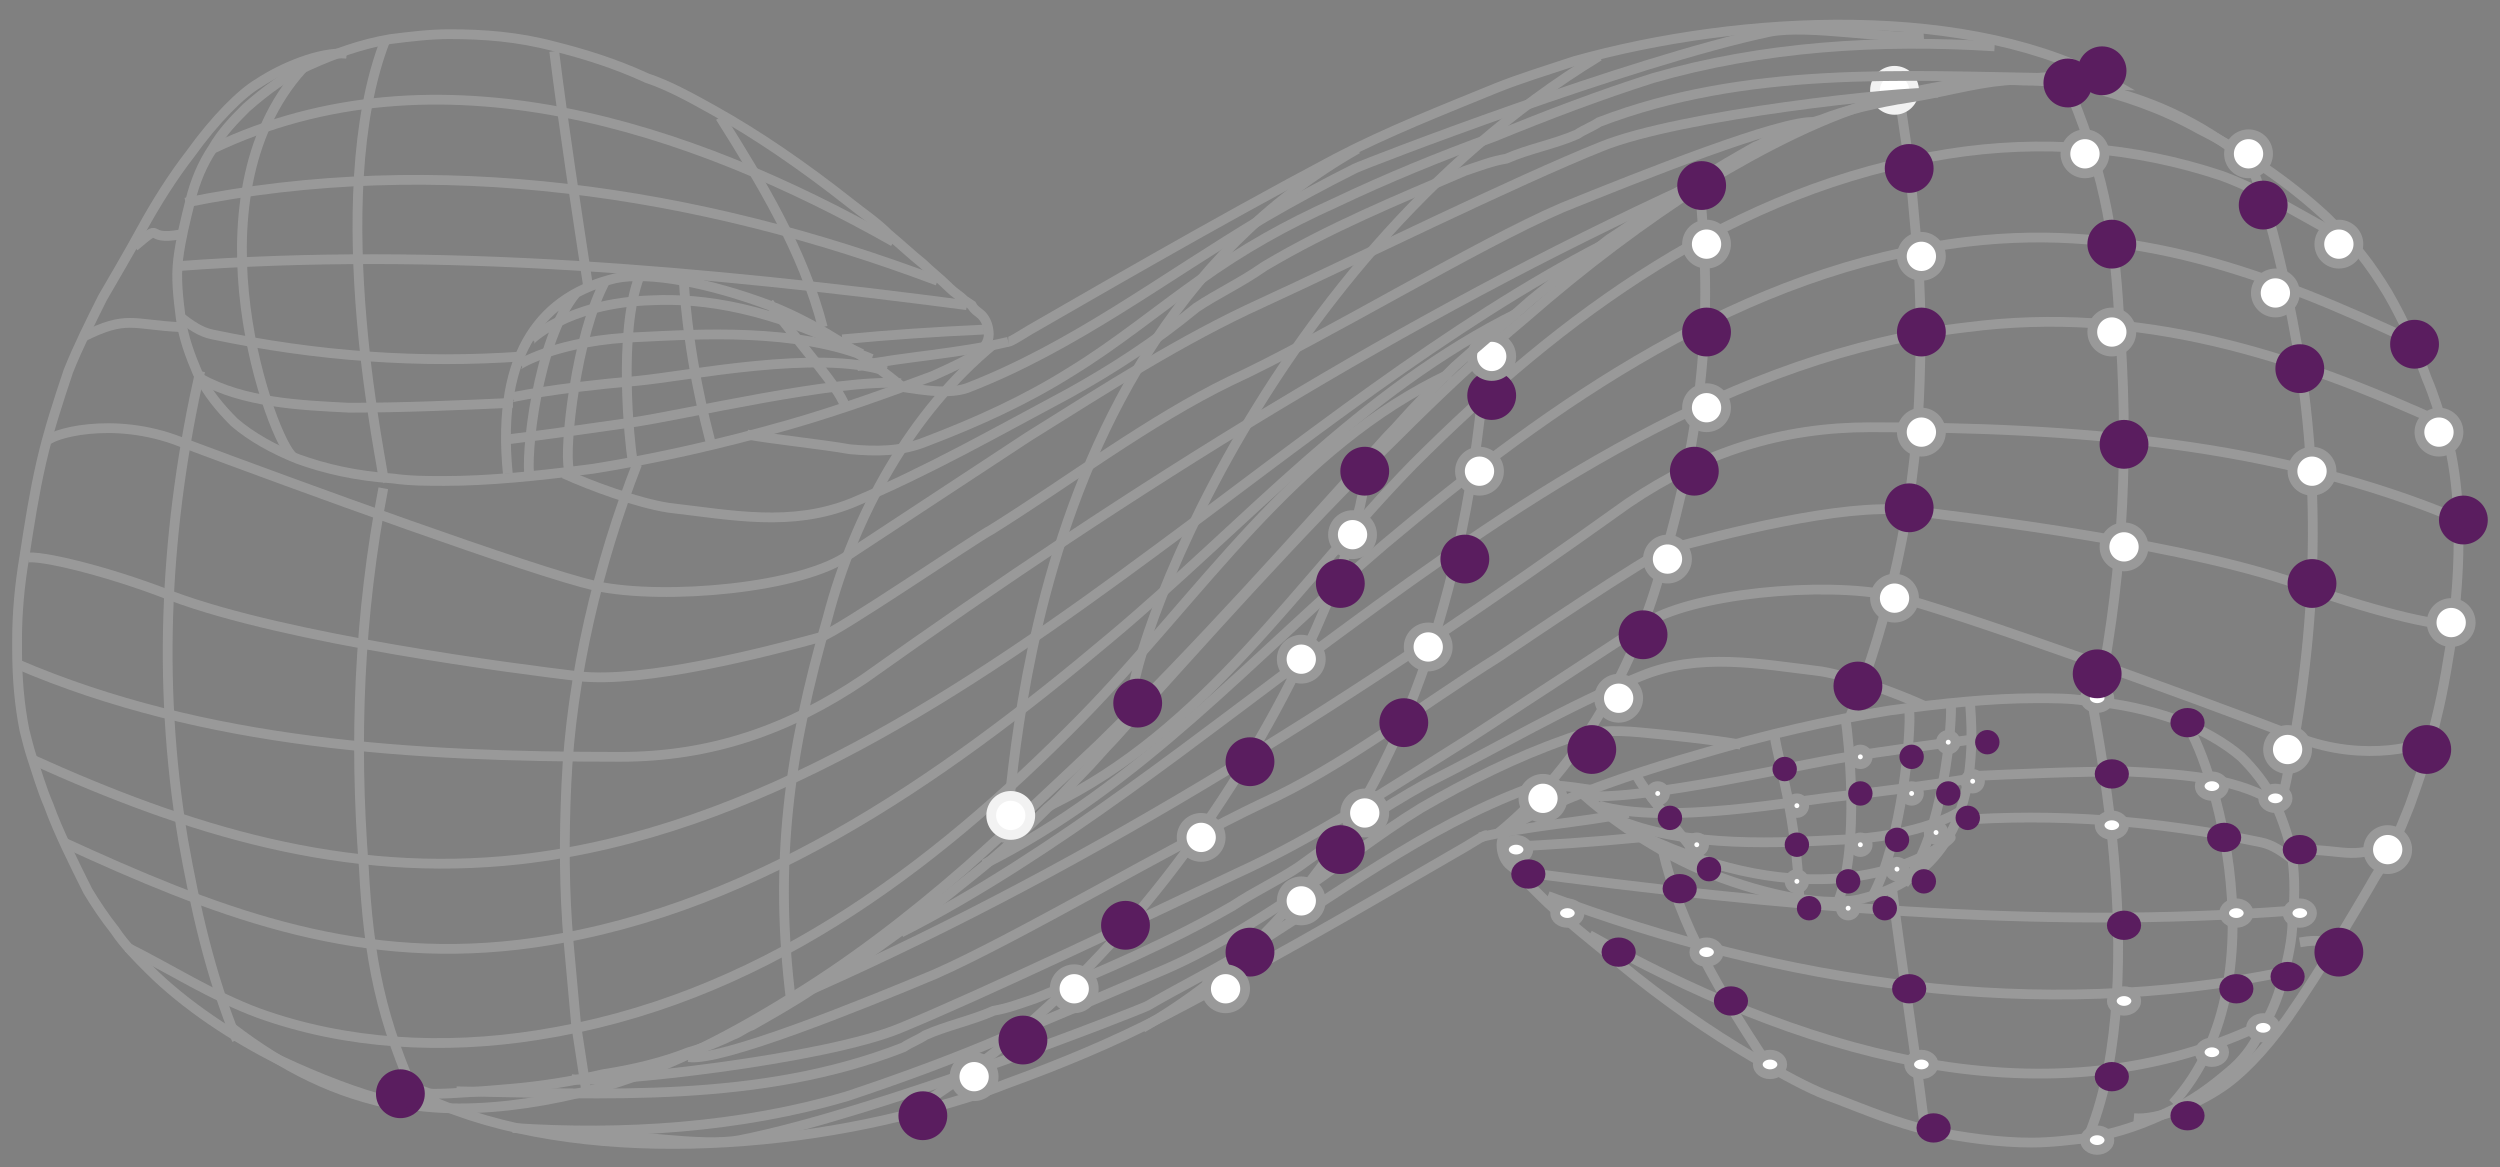 <svg xmlns="http://www.w3.org/2000/svg" id="Layer_1" x="0" y="0" version="1.1" viewBox="0 0 102.4 47.8" xml:space="preserve"><rect x="0" y="0" width="102.4" height="47.8" fill="#808080" stroke="none"/><style>.st0{fill:none;stroke-miterlimit:10}.st0,.st1,.st2,.st3{stroke:#999;stroke-width:.4}.st1{display:none;stroke-miterlimit:10;fill:#fff}.st2,.st3{fill:none}.st3{display:none}.st4{stroke:#f2f2f2;stroke-width:.4;stroke-miterlimit:10}.st4,.st5{fill:#fff}.st5,.st6{stroke-width:.4;stroke-miterlimit:10}.st5{stroke:#999}.st6{fill:#5a1d5f;stroke:#5a1d5f}</style><switch><g><path d="M93.4 33.1c1.4-6.1 1.8-12.4.7-18.9-.5-2.8-1.1-5.5-2.1-8M75.8 29.3c1.6-4 2.6-8.6 2.8-12.9.1-2.2.1-4.4-.1-6.5l-.3-3.3c-.1-.5-.3-2-.4-2.6M61.4 34.1c3.4-2.8 5.6-6.9 6.7-11 1.6-5.5 2.1-9.9 1.5-15.5M46.8 42.1c15-8.6 13.6-30.1 14.3-27.6M37 45.7C51.1 37.2 56.6 20 55.8 19.3" class="st0"/><path d="M65.5 32.4c-.8-.1-2.1-.4-2.9-.1-4.3 1.6-7.9 4.4-12 6.9-1.2.7-2.4 1.3-3.6 2-.4.2-11.1 4.4-16.7 5.5-1.6.3-4.6-.3-6.2-.2" class="st0"/><path d="M71.3 30.5c-1.1-.2-3-.4-4.1-.5-1.1-.1-2.1-.1-3.1.3-2 .7-4 1.7-5.9 2.8-1.8 1.1-3.4 2.4-5.2 3.6-1.8 1.2-3.6 2.3-5.5 3.1-2.1.9-4.2 1.8-6.4 2.7-2.1.9-4.3 1.7-6.4 2.4-4.4 1.3-9.2 1.6-13.7 1.3m75.1-8.1c-1.3 1.1-.2.2-1.9.5" class="st0"/><path d="M100.5 25.5c-.1.3-3.1-.4-5.9-1.4-4.7-1.8-14-2.9-16.5-3.2-2.6-.3-7.6 1-9.8 1.6-.7.2-6.3 4-6.9 4.4-3.2 2-6.4 4.5-9.7 6-3.6 1.7-10 5.5-13.4 7-3.1 1.3-8.8 3.6-10.1 3.4" class="st0"/><path d="M99.6 30.2c-.1.3-2.7 1.1-5.5 0-4.7-1.8-14.1-5.2-16.6-5.8-2.8-.6-8.3-.1-10.2 1.2-.6.4-6.6 4.3-7.2 4.7-3.2 2-6.2 4-9.5 5.5-3.6 1.7-10.3 4.9-13.7 6.3-3.1 1.3-12.2 2.3-13.5 2.1" class="st0"/><path d="M78.8 28.9c-1.1-.5-3-1.2-4.2-1.4-2.5-.3-5-.8-7.4.2-3 1.2-5.8 2.9-8.8 4.4-1.8 1-3.4 2.1-5.2 3.4-.9.6-1.8 1-2.7 1.6-2.6 1.5-5.4 2.7-8.1 3.8-.6.2-1.1.4-1.7.5-.9.4-1.9.6-2.8 1-.3.2-.6.3-.9.5-5.9 2.3-12.2 1.9-18.3 1.8m79.5-10.3c-1.8.9-2 .4-4 .4" class="st0"/><path d="M100.8 21.3c-7.6-3.2-15.9-3.8-24.2-3.8-3.6 0-6.8 1-9.9 3.1C55.8 28.4 45 35.3 33.3 40.5" class="st0"/><path d="M100.2 17.4c-6.3-2.9-12.6-4.9-19.6-4-9.6 1.1-18.1 6.9-25.7 12.5-5.6 4.1-11.7 9.1-18 12.3" class="st0"/><path d="M96.3 9.9c-1.8-.9-3.4-2-5.3-2.7-3.6-1.2-7.4-1.5-11.2-.9C71 7.7 64 12.9 57.9 19c-4.8 4.9-8.5 10.9-14.9 14" class="st0"/><path d="M98.9 14c-6-2.8-11.5-4.9-18.3-4.1-9.2 1.1-17 6.6-23.9 12.4-5.4 4.6-10 9.9-16.4 13.1M92.1 6.6C90.1 5 88 4 85.4 3.5" class="st0"/><path d="M86 28.3c1-5.1 1.2-10.1.8-15.3-.2-3.7-.7-6.2-2.2-9.7" class="st0"/><path d="M60.9 34.2c-.1 0-.4.2-.9.5-2.1 1.2-7.3 4.3-12.3 6.9-2.1 1.1-4.3 2-6.5 2.8-1 .4-2 .7-3.1 1-6.7 1.9-16 2.3-21.8-1 .1 0 .3.1.8.2.5.2.5.2.7.2.8 0 1.9-.1 3.1-.2 1.2-.1 2.5-.3 3.8-.6 1.3-.2 2.5-.5 3.5-.9.7-.2 1.4-.5 1.8-.7.3-.1.5-.3.8-.4.7-.4 1.6-.9 2.5-1.5.1-.1.2-.2.4-.2 1-.6 2-1.3 3.1-2.1 1-.7 2.1-1.6 3.1-2.4 1-.8 2-1.7 3-2.7.5-.4.9-.9 1.4-1.4.5-.5.9-1 1.3-1.4 3.7-4.1 7.6-8.5 11.6-12.4 1.7-1.7 3.5-3.4 5.3-4.9 2.4-2.1 4.8-3.9 7.3-5.5 2.5-1.5 5-2.8 7.6-3.5 1.9-.5 3.7-.8 5.5-.7.9 0 1.9.1 2.8.3 1.2.3 2.8.8 4.4 1.7 1.8.9 3.7 2.2 5.2 3.6.5.5 1 1 1.4 1.5.4.5.8 1.1 1.1 1.6.7 1.2 1.2 2.4 1.6 3.5.3.7.5 1.4.7 2 .1.3.2.7.3 1.1.2 1 .3 2.1.3 3.3v.4c0 1.1-.1 2.2-.2 3.3-.2 1.3-.4 2.6-.7 3.8-.3 1.3-.7 2.5-1.1 3.6-.4 1-.8 2-1.4 2.9-.4.7-1 1.7-1.6 2.7-.6 1-1.3 2.1-2 3.1-1 1.4-2 2.4-2.8 2.9-.9.6-2.5 1.3-3.5 1.2" class="st0"/><ellipse cx="72.1" cy="43.3" class="st1" rx=".5" ry=".4"/><ellipse cx="78.1" cy="40.4" class="st1" rx=".5" ry=".4"/><ellipse cx="86.7" cy="40.7" class="st1" rx=".5" ry=".4"/><ellipse cx="86.7" cy="37.5" class="st1" rx=".5" ry=".4"/><ellipse cx="86.4" cy="33.8" class="st1" rx=".5" ry=".4"/><ellipse cx="69.5" cy="38.8" class="st1" rx=".5" ry=".4"/><ellipse cx="78.4" cy="43.3" class="st1" rx=".5" ry=".4"/><ellipse cx="86.3" cy="44" class="st1" rx=".5" ry=".4"/><ellipse cx="70.6" cy="41" class="st1" rx=".5" ry=".4"/><ellipse cx="78.9" cy="45.9" class="st1" rx=".5" ry=".4"/><ellipse cx="85.6" cy="46.5" class="st1" rx=".5" ry=".4"/><ellipse cx="89" cy="45.2" class="st1" rx=".5" ry=".4"/><ellipse cx="90.6" cy="42.8" class="st1" rx=".5" ry=".4"/><ellipse cx="91.2" cy="40.2" class="st1" rx=".5" ry=".4"/><ellipse cx="91.4" cy="37.5" class="st1" rx=".5" ry=".4"/><ellipse cx="91" cy="34.3" class="st1" rx=".5" ry=".4"/><ellipse cx="86.2" cy="31.7" class="st1" rx=".5" ry=".4"/><ellipse cx="90.6" cy="32" class="st1" rx=".5" ry=".4"/><path d="M67.7 34.5l-.1-.1h-.2c0 .2.2.4.5.4h.2c-.2-.1-.3-.2-.4-.3z" class="st1"/><ellipse cx="68.5" cy="36.5" class="st1" rx=".5" ry=".4"/><ellipse cx="92.6" cy="42.1" class="st1" rx=".5" ry=".4"/><path d="M77.3 29.1h.3c0-.2-.2-.4-.5-.4s-.5.2-.5.4v.1c.3 0 .5 0 .7-.1z" class="st1"/><ellipse cx="85.6" cy="28.7" class="st1" rx=".5" ry=".4"/><ellipse cx="89.5" cy="29.7" class="st1" rx=".5" ry=".4"/><ellipse cx="94" cy="37.4" class="st1" rx=".5" ry=".4"/><ellipse cx="94" cy="35.2" class="st1" rx=".5" ry=".4"/><ellipse cx="93.1" cy="32.9" class="st1" rx=".5" ry=".4"/><ellipse cx="93.6" cy="40" class="st1" rx=".5" ry=".4"/><path d="M68.9 31.1c0-.2-.2-.4-.4-.4-.3 0-.5.2-.5.4v.2c.4 0 .6-.1.9-.2z" class="st1"/><ellipse cx="60.9" cy="34.6" class="st1" rx=".5" ry=".4"/><ellipse cx="60.5" cy="34.3" class="st1" rx=".5" ry=".4"/><ellipse cx="61.6" cy="35.6" class="st1" rx=".5" ry=".4"/><ellipse cx="62.9" cy="36.6" class="st1" rx=".5" ry=".4"/><path d="M93.9 35.2c-.1-.8-.4-1.6-.7-2.3-.4-.8-.9-1.4-1.4-1.9-.7-.6-1.6-1.1-2.6-1.5-1.1-.4-2.4-.7-3.8-.8-.6-.1-1.3-.1-2-.1-1.8 0-3.8.2-6 .5-2.5.4-5.1 1-7.8 1.8-2.1.6-4.2 1.3-5.8 2-.9.4-1.5.7-1.8.9-.3.2-.5.5-.5.8 0 .3.1.6.3.8.1.1.3.2.4.4l.2.2.5.5c.4.4.7.7 1.1 1 .4.4.8.7 1.4 1.2.5.4 1.1.9 1.6 1.3 1.9 1.5 3.7 2.7 5.5 3.7.9.5 1.8 1 2.7 1.3 1.3.5 2.5 1 3.8 1.3 1.4.3 2.9.5 4.2.5.8 0 1.6-.1 2.4-.2 1.2-.2 2.3-.6 3.3-1.1.9-.4 1.7-1 2.4-1.6.5-.4 1-1 1.3-1.7.4-.6.7-1.3.9-2.1.2-.8.4-1.6.4-2.4.1-.9.1-1.7 0-2.5z" class="st2"/><path d="M78.8 45.9c-.4-3.2-.9-6.3-1.3-9.5m8.1 10c2.6-6.5 0-17.7.1-17.7M89 45.2c4.8-5.3 1.2-15.2.4-15.7M72.2 43.3c-1.7-2.6-3.4-5.4-4.1-8.5" class="st0"/><path d="M80.5 31.8c2.2-.1 4.4-.2 6.6-.2 2 .1 4.3.2 6 1.2m-32.5 1.5c2.1-.5 4.1-.6 6.1-1m-4.5 2.4c10.5 1.4 21.2 2.4 31.7 1.6m-30.5-.6c9.6 3.6 20.1 5.2 30.2 3.1m-28.5-1.5c8.2 4.6 18.4 8 27.5 3.7m-12.5-8.4c4.1-.3 8.2 0 12.5.9.5.1.9.4 1.3.7m-32.4-.5c2.1-.1 3.6-.2 5.7-.4" class="st0"/><ellipse cx="70.1" cy="35.8" class="st1" rx=".4" ry=".3"/><ellipse cx="73.7" cy="36.8" class="st1" rx=".4" ry=".3"/><ellipse cx="75.3" cy="36.9" class="st1" rx=".4" ry=".3"/><ellipse cx="73.6" cy="35.9" class="st1" rx=".4" ry=".3"/><ellipse cx="75.6" cy="35.9" class="st1" rx=".4" ry=".3"/><ellipse cx="76.7" cy="36.6" class="st1" rx=".4" ry=".3"/><ellipse cx="77.2" cy="35.6" class="st1" rx=".4" ry=".3"/><ellipse cx="75.8" cy="34.3" class="st1" rx=".4" ry=".3"/><ellipse cx="77.7" cy="34.1" class="st1" rx=".4" ry=".3"/><ellipse cx="73.5" cy="34.5" class="st1" rx=".4" ry=".3"/><ellipse cx="78.1" cy="36.1" class="st1" rx=".4" ry=".3"/><ellipse cx="78.6" cy="35" class="st1" rx=".4" ry=".3"/><ellipse cx="79.2" cy="33.7" class="st1" rx=".4" ry=".3"/><ellipse cx="78" cy="32.4" class="st1" rx=".4" ry=".3"/><ellipse cx="79.6" cy="32.1" class="st1" rx=".4" ry=".3"/><ellipse cx="75.8" cy="32.7" class="st1" rx=".4" ry=".3"/><ellipse cx="73.2" cy="32.9" class="st1" rx=".4" ry=".3"/><ellipse cx="75.8" cy="31" class="st1" rx=".4" ry=".3"/><ellipse cx="78.2" cy="30.7" class="st1" rx=".4" ry=".3"/><ellipse cx="79.8" cy="30.5" class="st1" rx=".4" ry=".3"/><ellipse cx="80.3" cy="33.2" class="st1" rx=".4" ry=".3"/><ellipse cx="80.7" cy="30.3" class="st1" rx=".4" ry=".3"/><ellipse cx="73" cy="31.5" class="st1" rx=".4" ry=".3"/><ellipse cx="69.6" cy="35.1" class="st1" rx=".4" ry=".3"/><ellipse cx="69" cy="34.3" class="st1" rx=".4" ry=".3"/><ellipse cx="68.3" cy="33.4" class="st1" rx=".4" ry=".3"/><ellipse cx="67.6" cy="32.4" class="st1" rx=".4" ry=".3"/><ellipse cx="66.9" cy="34.1" class="st1" rx=".4" ry=".3"/><ellipse cx="66.2" cy="33.5" class="st1" rx=".4" ry=".3"/><ellipse cx="65.5" cy="33.1" class="st1" rx=".4" ry=".3"/><ellipse cx="65" cy="32.6" class="st1" rx=".4" ry=".3"/><path d="M64.8 32.5c1 .9 3 2.4 5.3 3.3 2.3.9 4.8 1.4 6.2 1 2.8-.7 4.8-2.9 4.4-7.9m-5.4 8c.9-2.3.4-6.8.3-7.4m-1.9 7.3c-.1-3.3-.9-5.8-1-6.6m4 6.5c1.2-2.2 1.6-6.8 1.5-7.6m-8.1 6.7c-1.5-2-2.7-3.3-3.1-4.1m11 4.5c1.6-1.9 2-6.7 1.9-7.5" class="st0"/><path d="M79.9 34.3c.1 0-1.5 1.5-4.9 1.7-2.1.1-4.9-.3-8.4-2.1" class="st0"/><path d="M80.3 33.2c.1 0-1.6 1.1-5 1.2-2.1.1-6.3.4-9.2-.9m14.5-1.6c.1 0-1.7.3-5.1.7-2 .2-7.2 1.2-10 .4m15.2-2.7c.1 0-1.7.2-5 .7-2 .3-8.3 1.8-10.8 1.6" class="st0"/><path d="M64.8 32.5c2.8-1.2 14-4.2 15.8-3.5" class="st3"/><ellipse cx="80.8" cy="32" class="st5" rx=".3" ry=".3"/><ellipse cx="76.2" cy="32.5" class="st6" rx=".3" ry=".3"/><ellipse cx="73.6" cy="33" class="st5" rx=".3" ry=".3"/><ellipse cx="76.2" cy="34.6" class="st5" rx=".3" ry=".3"/><ellipse cx="73.6" cy="34.6" class="st6" rx=".3" ry=".3"/><ellipse cx="75.7" cy="36.1" class="st6" rx=".3" ry=".3"/><ellipse cx="73.1" cy="31.5" class="st6" rx=".3" ry=".3"/><ellipse cx="76.2" cy="31" class="st5" rx=".3" ry=".3"/><ellipse cx="78.3" cy="32.5" class="st5" rx=".3" ry=".3"/><ellipse cx="78.3" cy="31" class="st6" rx=".3" ry=".3"/><ellipse cx="68.4" cy="33.5" class="st6" rx=".3" ry=".3"/><ellipse cx="73.6" cy="36.1" class="st5" rx=".3" ry=".3"/><ellipse cx="77.7" cy="35.6" class="st5" rx=".3" ry=".3"/><ellipse cx="77.7" cy="34.4" class="st6" rx=".3" ry=".3"/><ellipse cx="79.3" cy="34.1" class="st5" rx=".3" ry=".3"/><ellipse cx="79.8" cy="30.4" class="st5" rx=".3" ry=".3"/><ellipse cx="79.8" cy="32.5" class="st6" rx=".3" ry=".3"/><ellipse cx="75.7" cy="37.2" class="st5" rx=".3" ry=".3"/><ellipse cx="74.1" cy="37.2" class="st6" rx=".3" ry=".3"/><ellipse cx="67.9" cy="32.5" class="st5" rx=".3" ry=".3"/><ellipse cx="69.5" cy="34.6" class="st5" rx=".3" ry=".3"/><ellipse cx="70" cy="35.6" class="st6" rx=".3" ry=".3"/><ellipse cx="77.2" cy="37.2" class="st6" rx=".3" ry=".3"/><ellipse cx="78.8" cy="36.1" class="st6" rx=".3" ry=".3"/><ellipse cx="80.6" cy="33.5" class="st6" rx=".3" ry=".3"/><ellipse cx="81.4" cy="30.4" class="st6" rx=".3" ry=".3"/><ellipse cx="69.9" cy="39" class="st5" rx=".5" ry=".4"/><ellipse cx="70.9" cy="41" class="st6" rx=".5" ry=".4"/><ellipse cx="68.8" cy="36.4" class="st6" rx=".5" ry=".4"/><ellipse cx="78.2" cy="40.5" class="st6" rx=".5" ry=".4"/><ellipse cx="78.7" cy="43.6" class="st5" rx=".5" ry=".4"/><ellipse cx="62.1" cy="34.8" class="st5" rx=".5" ry=".4"/><ellipse cx="62.6" cy="35.8" class="st6" rx=".5" ry=".4"/><ellipse cx="64.2" cy="37.4" class="st5" rx=".5" ry=".4"/><ellipse cx="66.3" cy="39" class="st6" rx=".5" ry=".4"/><ellipse cx="72.5" cy="43.6" class="st5" rx=".5" ry=".4"/><ellipse cx="79.2" cy="46.2" class="st6" rx=".5" ry=".4"/><ellipse cx="85.9" cy="46.7" class="st5" rx=".5" ry=".4"/><ellipse cx="86.5" cy="44.1" class="st6" rx=".5" ry=".4"/><ellipse cx="87" cy="41" class="st5" rx=".5" ry=".4"/><ellipse cx="90.6" cy="43.1" class="st5" rx=".5" ry=".4"/><ellipse cx="89.6" cy="45.7" class="st6" rx=".5" ry=".4"/><ellipse cx="91.6" cy="40.5" class="st6" rx=".5" ry=".4"/><ellipse cx="87" cy="37.9" class="st6" rx=".5" ry=".4"/><ellipse cx="86.5" cy="33.8" class="st5" rx=".5" ry=".4"/><ellipse cx="91.6" cy="37.4" class="st5" rx=".5" ry=".4"/><ellipse cx="91.1" cy="34.3" class="st6" rx=".5" ry=".4"/><ellipse cx="93.7" cy="40" class="st6" rx=".5" ry=".4"/><ellipse cx="92.7" cy="42.1" class="st5" rx=".5" ry=".4"/><ellipse cx="86.5" cy="31.7" class="st6" rx=".5" ry=".4"/><ellipse cx="94.2" cy="34.8" class="st6" rx=".5" ry=".4"/><ellipse cx="90.6" cy="32.2" class="st5" rx=".5" ry=".4"/><ellipse cx="94.2" cy="37.4" class="st5" rx=".5" ry=".4"/><ellipse cx="93.2" cy="32.7" class="st5" rx=".5" ry=".4"/><ellipse cx="85.9" cy="28.6" class="st5" rx=".5" ry=".4"/><ellipse cx="89.6" cy="29.6" class="st6" rx=".5" ry=".4"/><ellipse cx="68.3" cy="22.9" class="st5" rx=".8" ry=".8"/><ellipse cx="69.4" cy="19.3" class="st6" rx=".8" ry=".8"/><ellipse cx="67.3" cy="26" class="st6" rx=".8" ry=".8"/><ellipse cx="66.3" cy="28.6" class="st5" rx=".8" ry=".8"/><ellipse cx="57.5" cy="29.6" class="st6" rx=".8" ry=".8"/><ellipse cx="58.5" cy="26.5" class="st5" rx=".8" ry=".8"/><ellipse cx="60" cy="22.9" class="st6" rx=".8" ry=".8"/><ellipse cx="60.6" cy="19.3" class="st5" rx=".8" ry=".8"/><ellipse cx="65.2" cy="30.7" class="st6" rx=".8" ry=".8"/><ellipse cx="63.2" cy="32.7" class="st5" rx=".8" ry=".8"/><ellipse cx="53.3" cy="27" class="st5" rx=".8" ry=".8"/><ellipse cx="61.1" cy="16.2" class="st6" rx=".8" ry=".8"/><ellipse cx="69.9" cy="16.7" class="st5" rx=".8" ry=".8"/><ellipse cx="69.9" cy="13.6" class="st6" rx=".8" ry=".8"/><ellipse cx="69.9" cy="10" class="st5" rx=".8" ry=".8"/><ellipse cx="55.9" cy="33.3" class="st5" rx=".8" ry=".8"/><ellipse cx="54.9" cy="34.8" class="st6" rx=".8" ry=".8"/><ellipse cx="51.2" cy="31.2" class="st6" rx=".8" ry=".8"/><ellipse cx="54.9" cy="23.9" class="st6" rx=".8" ry=".8"/><ellipse cx="61.1" cy="14.6" class="st5" rx=".8" ry=".8"/><ellipse cx="77.6" cy="3.7" class="st4" rx=".8" ry=".8"/><ellipse cx="92.1" cy="6.3" class="st5" rx=".8" ry=".8"/><ellipse cx="95.8" cy="10" class="st5" rx=".8" ry=".8"/><ellipse cx="98.9" cy="14.1" class="st6" rx=".8" ry=".8"/><ellipse cx="86.5" cy="13.6" class="st5" rx=".8" ry=".8"/><ellipse cx="78.7" cy="13.6" class="st6" rx=".8" ry=".8"/><ellipse cx="78.2" cy="6.9" class="st6" rx=".8" ry=".8"/><ellipse cx="78.7" cy="10.5" class="st5" rx=".8" ry=".8"/><ellipse cx="86.5" cy="10" class="st6" rx=".8" ry=".8"/><ellipse cx="85.4" cy="6.3" class="st5" rx=".8" ry=".8"/><ellipse cx="78.7" cy="17.7" class="st5" rx=".8" ry=".8"/><ellipse cx="87" cy="18.2" class="st6" rx=".8" ry=".8"/><ellipse cx="78.2" cy="20.8" class="st6" rx=".8" ry=".8"/><ellipse cx="87" cy="22.4" class="st5" rx=".8" ry=".8"/><ellipse cx="94.2" cy="15.1" class="st6" rx=".8" ry=".8"/><ellipse cx="93.2" cy="12" class="st5" rx=".8" ry=".8"/><ellipse cx="92.7" cy="8.4" class="st6" rx=".8" ry=".8"/><ellipse cx="77.6" cy="24.5" class="st5" rx=".8" ry=".8"/><ellipse cx="85.9" cy="27.6" class="st6" rx=".8" ry=".8"/><ellipse cx="76.1" cy="28.1" class="st6" rx=".8" ry=".8"/><ellipse cx="94.7" cy="19.3" class="st5" rx=".8" ry=".8"/><ellipse cx="94.7" cy="23.9" class="st6" rx=".8" ry=".8"/><ellipse cx="93.7" cy="30.7" class="st5" rx=".8" ry=".8"/><ellipse cx="99.9" cy="17.7" class="st5" rx=".8" ry=".8"/><ellipse cx="100.9" cy="21.3" class="st6" rx=".8" ry=".8"/><ellipse cx="100.4" cy="25.5" class="st5" rx=".8" ry=".8"/><ellipse cx="99.4" cy="30.7" class="st6" rx=".8" ry=".8"/><ellipse cx="97.8" cy="34.8" class="st5" rx=".8" ry=".8"/><ellipse cx="95.8" cy="39" class="st6" rx=".8" ry=".8"/><ellipse cx="55.4" cy="21.9" class="st5" rx=".8" ry=".8"/><ellipse cx="53.3" cy="36.9" class="st5" rx=".8" ry=".8"/><ellipse cx="51.2" cy="39" class="st6" rx=".8" ry=".8"/><ellipse cx="49.2" cy="34.3" class="st5" rx=".8" ry=".8"/><ellipse cx="50.2" cy="40.5" class="st5" rx=".8" ry=".8"/><ellipse cx="46.1" cy="37.9" class="st6" rx=".8" ry=".8"/><ellipse cx="44" cy="40.5" class="st5" rx=".8" ry=".8"/><ellipse cx="41.9" cy="42.6" class="st6" rx=".8" ry=".8"/><ellipse cx="39.9" cy="44.1" class="st5" rx=".8" ry=".8"/><ellipse cx="37.8" cy="45.7" class="st6" rx=".8" ry=".8"/><path d="M8.2 15.2c-1.4 6.2-1.8 12.6-.7 19.2.5 2.8 1.1 5.5 2.2 8.2M26.1 19c-1.6 4.1-2.7 8.7-2.9 13.1-.1 2.2-.1 4.4.1 6.6l.3 3.3c.1.6.3 2 .4 2.6m16.7-30.5c-3.4 2.8-5.7 7-6.8 11.2-1.6 5.5-2.2 10.1-1.5 15.7M55.6 6.1c-15.3 8.7-13.9 30.6-14.6 28M65.5 2.3C51.2 11 45.6 28.5 46.4 29.2" class="st0"/><path d="M36.6 15.8c.8.1 2.1.4 3 .1 4.4-1.7 8-4.5 12.2-7 1.2-.7 2.5-1.4 3.7-2 .4-.2 11.3-4.4 17-5.6 1.6-.3 4.7.3 6.3.2" class="st0"/><path d="M30.6 17.8c1.1.2 3.1.4 4.2.6 1.1.1 2.1.1 3.1-.3 2.1-.8 4.1-1.7 6-2.9 1.8-1.1 3.5-2.5 5.2-3.7 1.8-1.3 3.6-2.3 5.6-3.2 2.1-1 4.3-1.9 6.5-2.7 2.2-.9 4.3-1.7 6.5-2.4 4.5-1.3 9.3-1.6 14-1.3M5.5 10.1c1.3-1.1.3-.2 1.9-.5" class="st0"/><path d="M1 22.9c.1-.3 3.2.4 6 1.5 4.8 1.8 14.2 3 16.7 3.3 2.7.3 7.7-1 9.9-1.6.7-.2 6.4-4.1 7-4.4 3.2-2 6.5-4.5 9.8-6.1C54.1 13.9 60.5 10 64 8.5c3.2-1.3 9-3.6 10.3-3.5" class="st0"/><path d="M1.9 18.1c.1-.3 2.7-1.1 5.5 0 4.8 1.8 14.4 5.3 17 5.9 2.8.6 8.5.1 10.4-1.3.6-.4 6.7-4.4 7.3-4.8 3.2-2 6.3-4 9.6-5.5 3.7-1.7 10.4-5 13.9-6.4C68.8 4.7 78 3.7 79.4 3.8" class="st0"/><path d="M23.1 19.4c1.1.5 3 1.2 4.3 1.4 2.6.3 5 .8 7.5-.2 3.1-1.3 5.9-2.9 8.9-4.5 1.8-1 3.5-2.1 5.2-3.5.9-.6 1.8-1 2.8-1.7C54.5 9.3 57.2 8.2 60 7c.6-.2 1.1-.4 1.7-.5.9-.4 2-.6 2.9-1 .3-.2.6-.3.9-.5 6-2.3 12.4-1.9 18.6-1.8M3.4 13.8c1.8-.9 2-.5 4-.4" class="st0"/><path d="M.7 27.2C8.4 30.5 16.9 31 25.4 31c3.7 0 6.9-1.1 10-3.2C46.5 19.9 57.5 13 69.3 7.6" class="st0"/><path d="M1.3 31.1c6.4 2.9 12.8 4.9 20 4.1 9.7-1.1 18.4-7 26.1-12.7 5.7-4.2 11.9-9.2 18.3-12.5" class="st0"/><path d="M5.2 38.8c1.8.9 3.5 2 5.4 2.7 3.6 1.3 7.6 1.5 11.4.9 9-1.4 16.1-6.7 22.3-13 4.9-5 8.7-11.1 15.1-14.1" class="st0"/><path d="M2.6 34.5c6.1 2.8 11.7 5 18.6 4.2 9.3-1.1 17.3-6.7 24.3-12.6C51 21.5 55.7 16 62.2 12.8M9.5 42.1c2.1 1.6 4.2 2.7 6.9 3.2" class="st0"/><path d="M15.7 20c-1 5.2-1.2 10.3-.8 15.5.2 3.8.7 6.3 2.3 9.8" class="st0"/><path d="M41.3 14c.1 0 .4-.2.9-.5 2.1-1.2 7.4-4.3 12.5-7 2.1-1.1 4.4-2 6.6-2.9 1-.4 2-.7 3.2-1.1C71.3.6 80.8.1 86.7 3.5c-.1 0-.4-.1-.8-.2-.5-.2-.5-.2-.7-.2-.8 0-1.9.1-3.1.2s-2.6.5-3.9.7c-1.3.2-2.6.5-3.6.9-.7.2-1.4.5-1.9.7-.3.1-.5.3-.8.4-.7.4-1.6.9-2.5 1.5-.1.1-.2.2-.4.2-1 .6-2 1.4-3.1 2.1-1 .8-2.1 1.6-3.2 2.5-1 .9-2.1 1.8-3.1 2.7l-1.4 1.4c-.5.5-.9 1-1.4 1.5-3.8 4.2-7.7 8.6-11.8 12.6-1.8 1.7-3.6 3.4-5.4 5-2.4 2.1-4.9 4-7.4 5.5-2.6 1.6-5.2 2.9-7.8 3.6-1.9.5-3.8.8-5.6.8-1 0-1.9-.1-2.9-.3-1.2-.3-2.8-.9-4.5-1.7-1.8-.9-3.8-2.2-5.3-3.7-.5-.5-1-1-1.4-1.6-.4-.5-.8-1.1-1.1-1.6C3 35.3 2.4 34.1 2 33c-.3-.7-.5-1.4-.7-2-.1-.3-.2-.7-.3-1.1-.2-1-.3-2.1-.3-3.3v-.4c0-1.1.1-2.2.3-3.4.2-1.3.4-2.6.7-3.9.3-1.3.7-2.5 1.1-3.7.4-1 .9-2 1.4-3 .4-.7 1-1.7 1.6-2.8s1.3-2.2 2-3.1c1-1.4 2.1-2.5 2.8-2.9.9-.6 2.5-1.3 3.6-1.2" class="st0"/><g><ellipse cx="29.5" cy="4.8" class="st1" rx=".5" ry=".5"/><ellipse cx="23.5" cy="7.7" class="st1" rx=".5" ry=".5"/><ellipse cx="14.7" cy="7.5" class="st1" rx=".5" ry=".5"/><ellipse cx="14.7" cy="10.7" class="st1" rx=".5" ry=".5"/><ellipse cx="15" cy="14.5" class="st1" rx=".5" ry=".5"/><ellipse cx="32.1" cy="9.4" class="st1" rx=".5" ry=".5"/><ellipse cx="23.1" cy="4.7" class="st1" rx=".5" ry=".5"/><ellipse cx="15.2" cy="4.1" class="st1" rx=".5" ry=".5"/><ellipse cx="31" cy="7.2" class="st1" rx=".5" ry=".5"/><ellipse cx="22.6" cy="2.1" class="st1" rx=".5" ry=".5"/><ellipse cx="15.8" cy="1.6" class="st1" rx=".5" ry=".5"/><ellipse cx="12.3" cy="2.9" class="st1" rx=".5" ry=".5"/><ellipse cx="10.8" cy="5.3" class="st1" rx=".5" ry=".5"/><ellipse cx="10.1" cy="7.9" class="st1" rx=".5" ry=".5"/><ellipse cx="9.9" cy="10.7" class="st1" rx=".5" ry=".5"/><ellipse cx="10.3" cy="14" class="st1" rx=".5" ry=".5"/><ellipse cx="15.2" cy="16.6" class="st1" rx=".5" ry=".5"/><ellipse cx="10.8" cy="16.3" class="st1" rx=".5" ry=".5"/><path d="M34 13.7l.1.1h.2c0-.2-.2-.4-.5-.4h-.2c.2.1.3.2.4.3z" class="st1"/><ellipse cx="33.2" cy="11.7" class="st1" rx=".5" ry=".5"/><ellipse cx="8.7" cy="6.1" class="st1" rx=".5" ry=".5"/><path d="M24.3 19.2h-.4c0 .2.2.4.5.4s.5-.2.5-.5V19c-.2.1-.4.2-.6.2z" class="st1"/><ellipse cx="15.8" cy="19.6" class="st1" rx=".5" ry=".5"/><ellipse cx="11.9" cy="18.7" class="st1" rx=".5" ry=".5"/><ellipse cx="7.3" cy="10.8" class="st1" rx=".5" ry=".5"/><ellipse cx="7.3" cy="13.1" class="st1" rx=".5" ry=".5"/><ellipse cx="8.1" cy="15.4" class="st1" rx=".5" ry=".5"/><ellipse cx="7.7" cy="8.2" class="st1" rx=".5" ry=".5"/><path d="M32.8 17.2s-.1 0 0 0c0 .2.2.4.4.4.3 0 .5-.2.5-.5v-.2c-.4.1-.6.2-.9.3z" class="st1"/><ellipse cx="40.9" cy="13.6" class="st1" rx=".5" ry=".5"/><ellipse cx="41.3" cy="13.9" class="st1" rx=".5" ry=".5"/><ellipse cx="40.2" cy="12.6" class="st1" rx=".5" ry=".5"/><ellipse cx="38.9" cy="11.7" class="st1" rx=".5" ry=".5"/><path d="M7.4 13c.1.8.4 1.6.7 2.3.4.8.9 1.4 1.5 2 .7.6 1.6 1.1 2.6 1.5 1.1.4 2.4.7 3.9.8.7.1 1.4.1 2.1.1 1.8 0 3.8-.2 6.1-.5 2.5-.4 5.2-1 8-1.8 2.1-.6 4.3-1.4 5.9-2 .9-.4 1.5-.7 1.8-.9.3-.2.5-.5.5-.8 0-.3-.1-.6-.3-.8-.1-.1-.3-.2-.4-.4l-.3-.2c-.2-.2-.4-.3-.6-.5-.4-.4-.8-.7-1.1-1-.5-.4-.8-.7-1.4-1.2-.5-.5-1.1-.9-1.6-1.3-1.9-1.5-3.8-2.8-5.6-3.8-.9-.5-1.8-1-2.7-1.3-1.3-.6-2.6-1-3.8-1.3-1.5-.4-2.9-.5-4.3-.5-.8 0-1.6.1-2.4.2-1.2.2-2.3.6-3.4 1.1-.9.4-1.7 1-2.5 1.7-.5.5-1 1-1.4 1.7-.4.6-.7 1.3-.9 2.1-.2.8-.4 1.6-.5 2.4-.1.8 0 1.6.1 2.4z" class="st2"/><path d="M22.7 2.1c.4 3.2.9 6.4 1.4 9.7M15.8 1.6c-2.6 6.6 0 18-.1 18M12.4 2.8c-4.9 5.4-1.2 15.4-.4 15.9M29.5 4.8c1.7 2.7 3.4 5.5 4.2 8.6" class="st0"/><path d="M21 16.5c-2.2.1-4.5.2-6.7.2-2-.1-4.3-.2-6.1-1.2M41.3 14c-2.1.5-4.2.6-6.2 1m4.5-2.5C28.9 11.1 18 10.1 7.3 10.9m31.1.6C28.6 7.8 17.9 6.2 7.6 8.3m29 1.6C28.3 5.2 17.9 1.7 8.7 6.1m12.7 8.5c-4.2.3-8.4 0-12.7-.9-.5-.1-.9-.4-1.3-.7m32.9.5c-2.1.1-3.7.2-5.8.4" class="st0"/></g><g><ellipse cx="31.6" cy="12.4" class="st1" rx=".4" ry=".3"/><ellipse cx="27.9" cy="11.4" class="st1" rx=".4" ry=".3"/><ellipse cx="26.2" cy="11.3" class="st1" rx=".4" ry=".3"/><ellipse cx="28" cy="12.3" class="st1" rx=".4" ry=".3"/><ellipse cx="26" cy="12.3" class="st1" rx=".4" ry=".3"/><ellipse cx="24.8" cy="11.6" class="st1" rx=".4" ry=".3"/><ellipse cx="24.3" cy="12.6" class="st1" rx=".4" ry=".3"/><ellipse cx="25.7" cy="13.9" class="st1" rx=".4" ry=".3"/><ellipse cx="23.9" cy="14.1" class="st1" rx=".4" ry=".3"/><ellipse cx="28.2" cy="13.8" class="st1" rx=".4" ry=".3"/><ellipse cx="23.5" cy="12.1" class="st1" rx=".4" ry=".3"/><ellipse cx="22.9" cy="13.2" class="st1" rx=".4" ry=".3"/><ellipse cx="22.3" cy="14.5" class="st1" rx=".4" ry=".3"/><ellipse cx="23.5" cy="15.9" class="st1" rx=".4" ry=".3"/><ellipse cx="22" cy="16.2" class="st1" rx=".4" ry=".3"/><ellipse cx="25.7" cy="15.6" class="st1" rx=".4" ry=".3"/><ellipse cx="28.4" cy="15.3" class="st1" rx=".4" ry=".3"/><ellipse cx="25.8" cy="17.3" class="st1" rx=".4" ry=".3"/><ellipse cx="23.3" cy="17.6" class="st1" rx=".4" ry=".3"/><ellipse cx="21.7" cy="17.8" class="st1" rx=".4" ry=".3"/><ellipse cx="21.2" cy="15" class="st1" rx=".4" ry=".3"/><ellipse cx="20.8" cy="18" class="st1" rx=".4" ry=".3"/><ellipse cx="28.7" cy="16.8" class="st1" rx=".4" ry=".3"/><ellipse cx="32.1" cy="13.1" class="st1" rx=".4" ry=".3"/><ellipse cx="32.7" cy="14" class="st1" rx=".4" ry=".3"/><ellipse cx="33.4" cy="14.9" class="st1" rx=".4" ry=".3"/><ellipse cx="34.1" cy="15.8" class="st1" rx=".4" ry=".3"/><ellipse cx="34.8" cy="14.2" class="st1" rx=".4" ry=".3"/><ellipse cx="35.6" cy="14.8" class="st1" rx=".4" ry=".3"/><ellipse cx="36.2" cy="15.2" class="st1" rx=".4" ry=".3"/><ellipse cx="36.8" cy="15.7" class="st1" rx=".4" ry=".3"/><path d="M36.9 15.8c-1.1-.9-3.1-2.4-5.4-3.3-2.4-.9-4.9-1.4-6.3-1.1-2.9.7-4.9 2.9-4.4 8m5.4-8.1c-.9 2.3-.4 6.9-.3 7.5m2.1-7.4c.2 3.3.9 5.9 1.1 6.7m-4.3-6.6c-1.2 2.2-1.7 6.9-1.5 7.7m8.2-6.8c1.5 2 2.8 3.4 3.1 4.2m-11-4.6c-1.6 1.9-2.1 6.8-1.9 7.6" class="st0"/><path d="M21.7 14c-.1 0 1.5-1.6 5-1.7 2.1-.1 4.9.3 8.6 2.2" class="st0"/><path d="M21.2 15c-.1 0 1.6-1.1 5.1-1.2 2.1-.1 6.4-.4 9.4.9m-14.8 1.6c-.1 0 1.7-.4 5.2-.7 2.1-.2 7.4-1.3 10.2-.4M20.8 18c-.1 0 1.7-.2 5.1-.7 2.1-.3 8.4-1.8 11-1.6" class="st0"/><path d="M36.9 15.8C34 17 22.7 20 20.8 19.4" class="st3"/></g><ellipse cx="16.4" cy="44.8" class="st6" rx=".8" ry=".8"/><ellipse cx="46.6" cy="28.8" class="st6" rx=".8" ry=".8"/><ellipse cx="55.9" cy="19.3" class="st6" rx=".8" ry=".8"/><ellipse cx="69.7" cy="7.6" class="st6" rx=".8" ry=".8"/><ellipse cx="84.7" cy="3.4" class="st6" rx=".8" ry=".8"/><ellipse cx="86.1" cy="2.9" class="st6" rx=".8" ry=".8"/><ellipse cx="41.4" cy="33.4" class="st4" rx=".8" ry=".8"/></g></switch></svg>